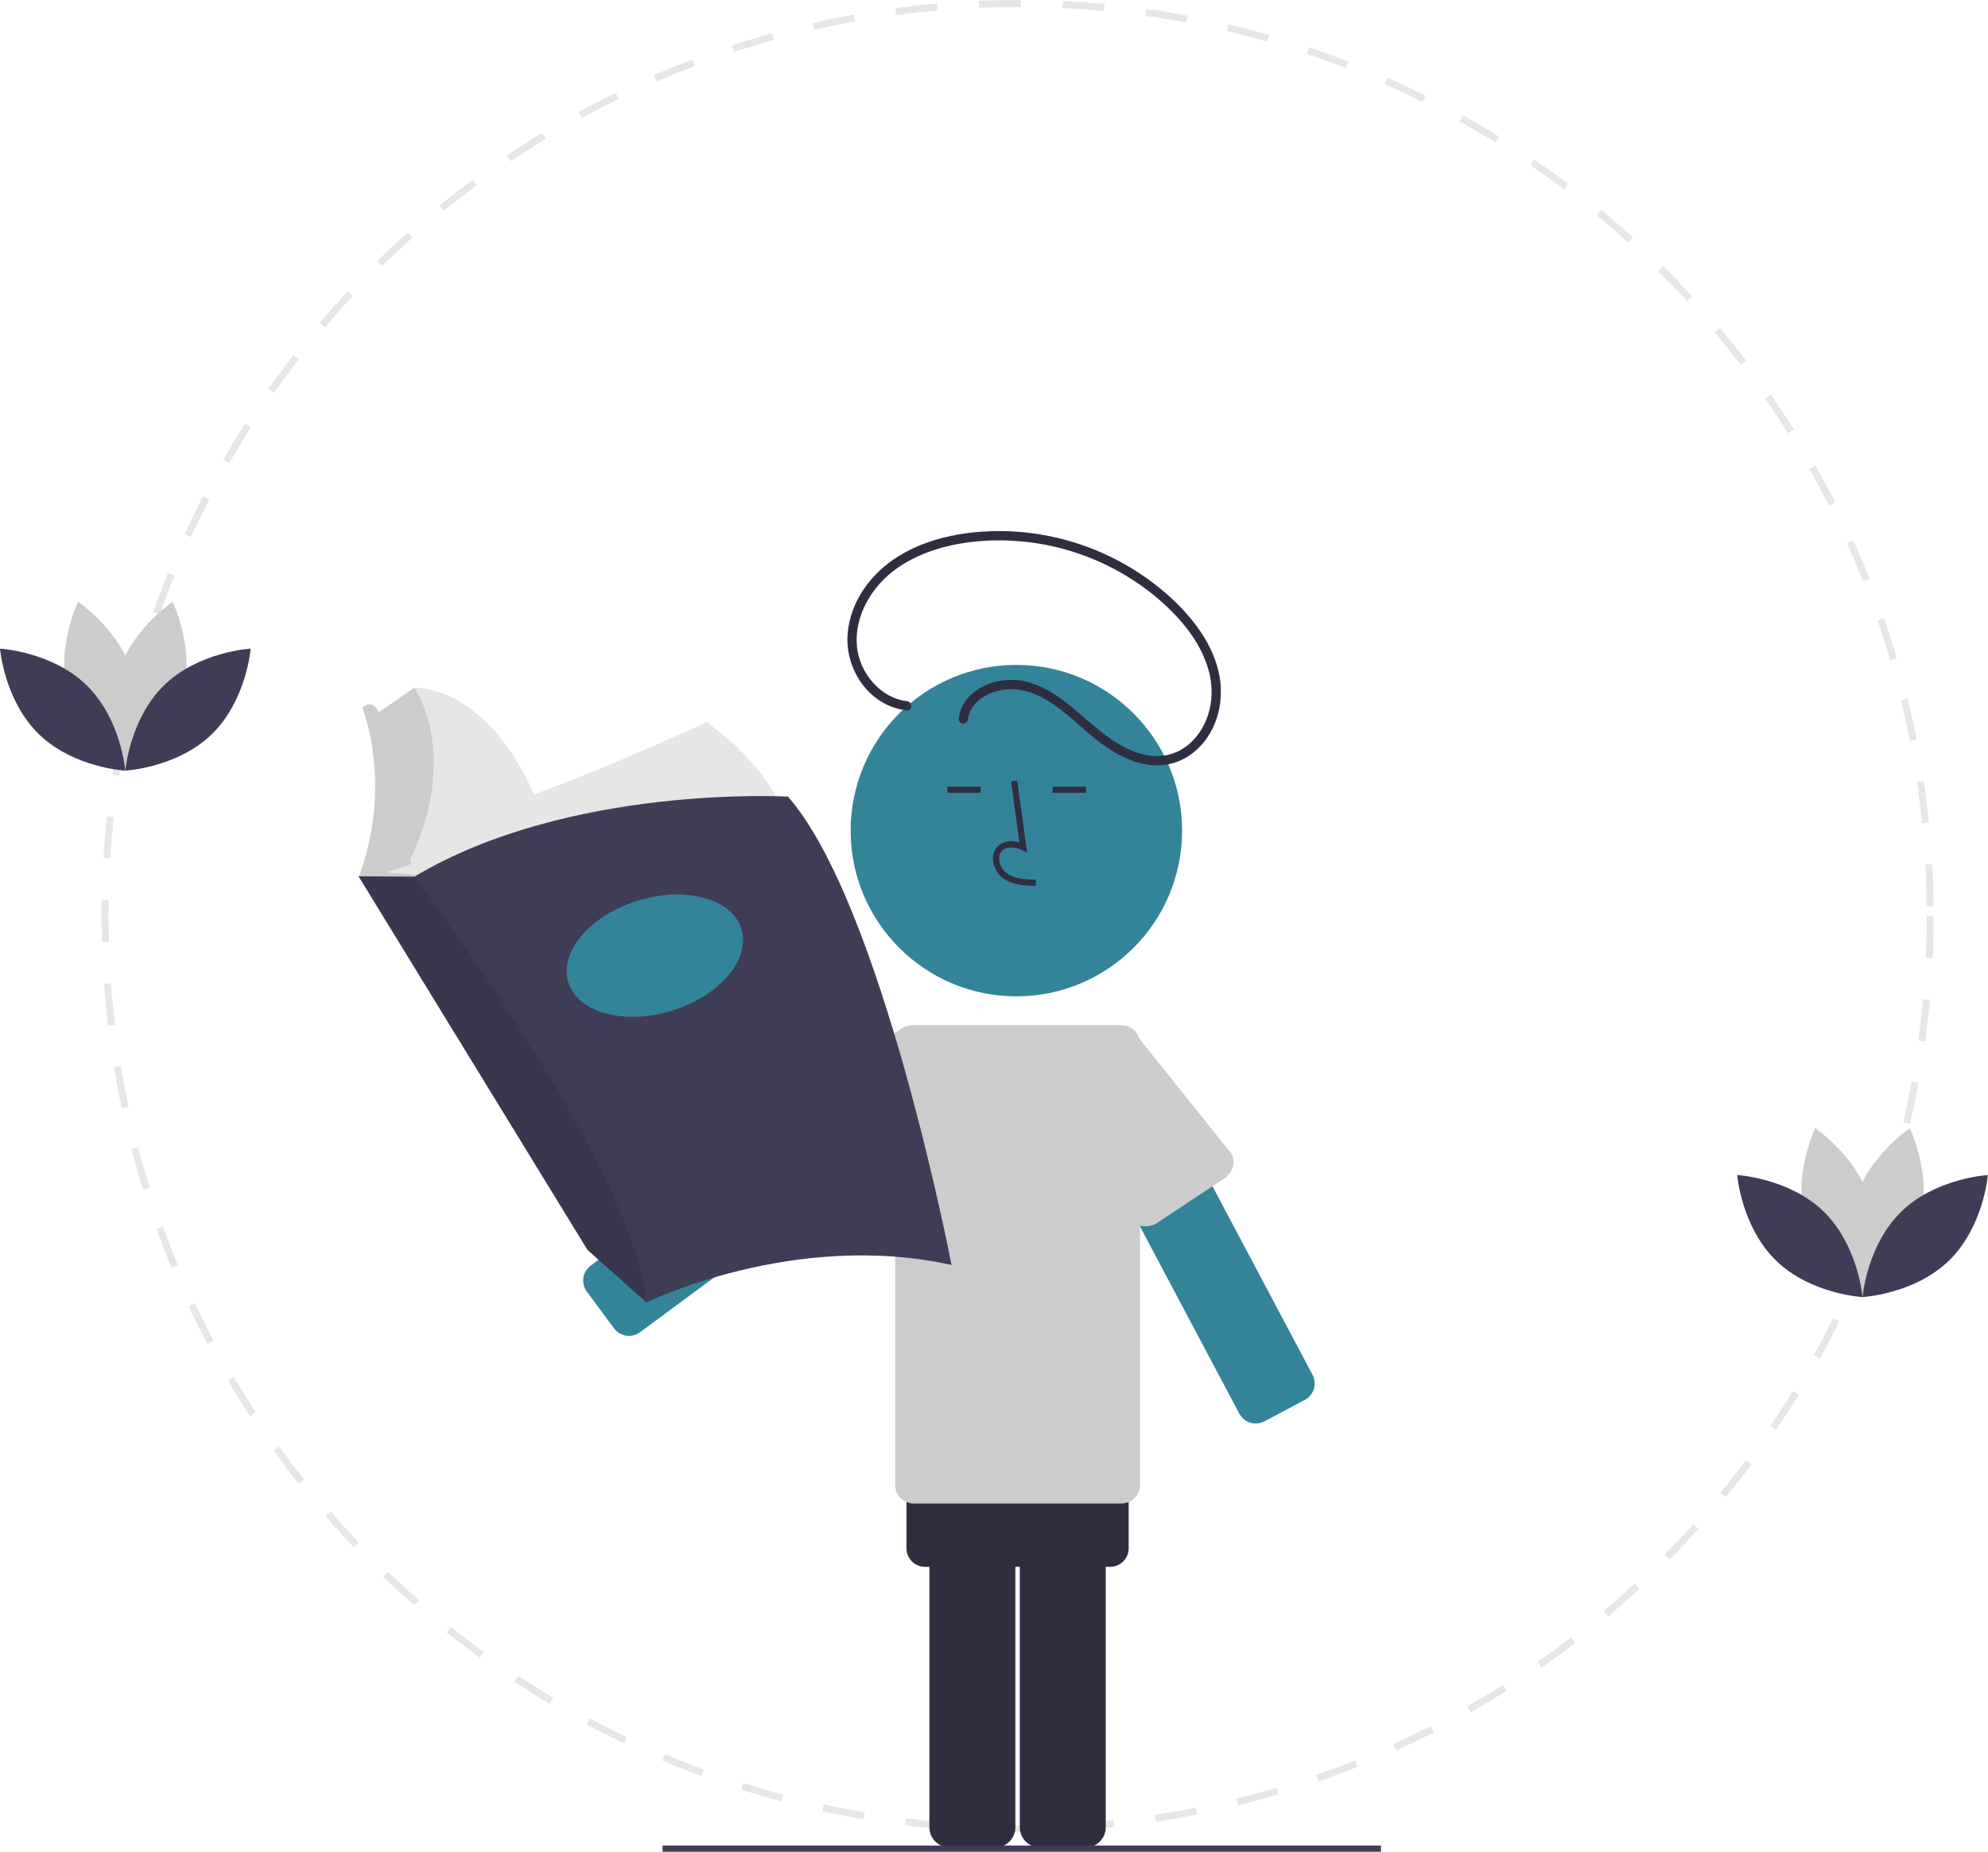 <svg width="642" height="598" viewBox="0 0 642 598" fill="none" xmlns="http://www.w3.org/2000/svg">
<g clip-path="url(#clip0_26_1805)">
<path d="M328.623 591.658C325.502 591.658 322.35 591.608 319.255 591.511L319.325 589.264C323.769 589.402 328.303 589.441 332.767 589.379L332.798 591.629C331.409 591.648 330.017 591.657 328.623 591.658ZM346.333 591.136L346.202 588.891C350.651 588.628 355.158 588.259 359.597 587.794L359.832 590.031C355.359 590.5 350.818 590.872 346.333 591.136V591.136ZM305.732 590.785C301.245 590.442 296.71 589.991 292.254 589.444L292.528 587.212C296.951 587.754 301.45 588.202 305.903 588.542L305.732 590.785ZM373.265 588.312L372.928 586.088C377.35 585.417 381.805 584.638 386.167 583.772L386.605 585.977C382.209 586.851 377.721 587.636 373.265 588.312ZM278.853 587.489C274.42 586.738 269.946 585.874 265.554 584.921L266.031 582.722C270.39 583.669 274.83 584.525 279.229 585.27L278.853 587.489ZM399.826 583.032L399.286 580.849C403.626 579.776 407.99 578.589 412.258 577.324L412.897 579.481C408.596 580.756 404.199 581.952 399.826 583.032ZM252.389 581.743C248.04 580.586 243.665 579.314 239.383 577.96L240.061 575.816C244.31 577.159 248.652 578.421 252.966 579.568L252.389 581.743ZM425.789 575.33L425.051 573.206C429.263 571.741 433.498 570.158 437.643 568.5L438.478 570.589C434.303 572.26 430.034 573.855 425.789 575.33L425.789 575.33ZM226.532 573.568C222.309 572.016 218.059 570.341 213.903 568.59L214.776 566.516C218.901 568.254 223.117 569.916 227.308 571.457L226.532 573.568ZM450.906 565.28L449.974 563.233C454.019 561.395 458.084 559.433 462.057 557.402L463.081 559.406C459.077 561.452 454.981 563.428 450.906 565.28ZM201.52 563.037C197.461 561.103 193.386 559.045 189.411 556.921L190.471 554.937C194.417 557.045 198.46 559.087 202.488 561.007L201.52 563.037ZM474.975 552.976L473.861 551.023C477.74 548.81 481.612 546.483 485.368 544.107L486.569 546.008C482.785 548.402 478.885 550.748 474.975 552.976ZM177.599 550.257C173.738 547.96 169.871 545.538 166.107 543.058L167.345 541.18C171.08 543.641 174.917 546.044 178.749 548.323L177.599 550.257ZM497.835 538.514L496.548 536.671C500.2 534.119 503.845 531.447 507.381 528.729L508.752 530.513C505.19 533.251 501.516 535.944 497.835 538.514ZM154.96 535.346C151.329 532.709 147.702 529.946 144.179 527.133L145.582 525.375C149.079 528.167 152.678 530.908 156.281 533.525L154.96 535.346ZM519.294 522.022L517.844 520.302C521.248 517.429 524.636 514.436 527.915 511.404L529.441 513.056C526.138 516.111 522.724 519.127 519.294 522.022ZM133.785 518.438C130.403 515.477 127.044 512.397 123.8 509.283L125.358 507.659C128.577 510.75 131.911 513.807 135.267 516.747L133.785 518.438ZM539.173 503.634L537.571 502.055C540.709 498.875 543.814 495.584 546.796 492.274L548.468 493.779C545.462 497.115 542.335 500.43 539.173 503.635V503.634ZM114.244 499.684C111.142 496.422 108.078 493.05 105.137 489.662L106.836 488.188C109.754 491.55 112.795 494.896 115.875 498.133L114.244 499.684ZM557.305 483.51L555.567 482.082C558.402 478.631 561.194 475.071 563.866 471.498L565.668 472.845C562.975 476.445 560.162 480.034 557.305 483.51ZM96.497 479.239C93.711 475.718 90.968 472.083 88.343 468.435L90.168 467.122C92.773 470.741 95.496 474.349 98.261 477.844L96.497 479.239ZM573.535 461.807L571.674 460.544C574.183 456.85 576.64 453.048 578.976 449.242L580.894 450.42C578.538 454.254 576.062 458.086 573.535 461.807ZM80.692 457.275C78.241 453.517 75.842 449.651 73.561 445.78L75.498 444.637C77.762 448.479 80.143 452.317 82.576 456.045L80.692 457.275ZM587.725 438.703L585.756 437.616C587.916 433.708 590.014 429.694 591.994 425.686L594.011 426.683C592.016 430.721 589.901 434.765 587.725 438.703ZM66.964 433.973C64.866 430.008 62.831 425.939 60.917 421.882L62.952 420.922C64.852 424.949 66.87 428.986 68.952 432.921L66.964 433.973ZM599.738 414.383L597.678 413.48C599.47 409.387 601.192 405.194 602.794 401.02L604.895 401.826C603.28 406.033 601.544 410.258 599.738 414.383V414.383ZM55.433 409.529C53.709 405.39 52.057 401.156 50.525 396.942L52.639 396.173C54.16 400.355 55.798 404.557 57.509 408.664L55.433 409.529ZM609.466 389.04L607.331 388.332C608.735 384.102 610.06 379.779 611.268 375.48L613.434 376.089C612.216 380.42 610.88 384.778 609.466 389.04L609.466 389.04ZM46.191 384.11C44.853 379.823 43.595 375.443 42.453 371.091L44.629 370.52C45.762 374.839 47.011 379.185 48.339 383.44L46.191 384.11ZM616.799 362.969L614.607 362.459C615.615 358.124 616.535 353.696 617.345 349.301L619.557 349.707C618.742 354.137 617.814 358.598 616.799 362.969L616.799 362.969ZM39.32 357.914C38.382 353.52 37.533 349.044 36.797 344.607L39.016 344.238C39.747 348.642 40.59 353.084 41.521 357.444L39.32 357.914ZM621.701 336.336L619.471 336.03C620.076 331.624 620.587 327.132 620.99 322.676L623.231 322.878C622.825 327.369 622.31 331.896 621.701 336.336L621.701 336.336ZM34.887 331.199C34.356 326.746 33.921 322.21 33.592 317.719L35.836 317.554C36.162 322.013 36.594 326.513 37.121 330.933L34.887 331.199ZM624.147 309.367L621.9 309.266C622.1 304.809 622.202 300.287 622.202 295.829H624.451C624.452 300.321 624.349 304.877 624.147 309.367L624.147 309.367ZM32.91 304.191C32.833 301.433 32.794 298.619 32.794 295.829C32.794 294.098 32.809 292.37 32.838 290.645L35.088 290.685C35.058 292.396 35.044 294.111 35.044 295.829C35.044 298.598 35.083 301.391 35.159 304.13L32.91 304.191ZM622.185 292.69C622.139 288.23 621.99 283.709 621.743 279.253L623.988 279.128C624.237 283.618 624.388 288.173 624.435 292.666L622.185 292.69ZM35.622 277.254L33.377 277.114C33.657 272.619 34.045 268.079 34.528 263.62L36.764 263.862C36.285 268.288 35.901 272.793 35.622 277.254ZM620.691 265.854C620.241 261.419 619.682 256.932 619.03 252.516L621.255 252.188C621.912 256.637 622.476 261.159 622.929 265.627L620.691 265.854ZM38.516 250.536L36.293 250.193C36.982 245.742 37.783 241.257 38.673 236.859L40.878 237.305C39.995 241.669 39.2 246.121 38.516 250.536ZM616.759 239.271C615.901 234.882 614.934 230.465 613.881 226.141L616.067 225.61C617.127 229.966 618.102 234.418 618.967 238.839L616.759 239.271ZM43.845 224.196L41.663 223.649C42.755 219.292 43.965 214.899 45.259 210.591L47.413 211.238C46.129 215.513 44.929 219.873 43.845 224.196ZM610.401 213.158C609.147 208.875 607.776 204.566 606.327 200.35L608.454 199.618C609.915 203.867 611.297 208.209 612.561 212.525L610.401 213.158ZM51.589 198.423L49.467 197.677C50.962 193.424 52.576 189.151 54.264 184.976L56.35 185.82C54.674 189.962 53.072 194.203 51.589 198.423H51.589ZM601.665 187.743C600.024 183.603 598.267 179.448 596.441 175.393L598.493 174.469C600.333 178.555 602.104 182.742 603.757 186.914L601.665 187.743ZM61.686 173.455L59.642 172.516C61.52 168.424 63.52 164.32 65.585 160.32L67.585 161.351C65.535 165.322 63.55 169.394 61.686 173.455ZM590.655 163.291C588.642 159.32 586.509 155.34 584.315 151.464L586.272 150.356C588.484 154.262 590.632 158.272 592.661 162.274L590.655 163.291ZM74.033 149.535L72.083 148.413C74.327 144.516 76.694 140.615 79.118 136.82L81.014 138.03C78.609 141.797 76.26 145.668 74.033 149.535H74.033ZM577.439 139.935C575.061 136.15 572.572 132.38 570.04 128.729L571.888 127.447C574.44 131.127 576.949 134.925 579.343 138.738L577.439 139.935ZM88.513 126.86L86.674 125.564C89.268 121.886 91.979 118.22 94.735 114.667L96.513 116.046C93.778 119.572 91.086 123.21 88.513 126.86ZM562.136 117.87C559.425 114.32 556.602 110.79 553.743 107.379L555.467 105.934C558.347 109.371 561.192 112.927 563.924 116.505L562.136 117.87ZM104.995 105.611L103.283 104.152C106.193 100.734 109.227 97.331 112.298 94.039L113.943 95.574C110.895 98.841 107.884 102.218 104.995 105.611ZM544.88 97.278C541.858 93.989 538.723 90.728 535.564 87.589L537.15 85.993C540.334 89.157 543.492 92.442 546.537 95.756L544.88 97.278ZM123.335 85.958L121.762 84.35C124.979 81.203 128.308 78.091 131.656 75.102L133.154 76.781C129.832 79.747 126.528 82.834 123.335 85.958H123.335ZM525.818 78.332C522.506 75.328 519.086 72.365 515.655 69.526L517.089 67.793C520.546 70.654 523.992 73.639 527.329 76.665L525.818 78.332ZM143.378 68.06L141.957 66.316C145.437 63.482 149.033 60.688 152.645 58.01L153.986 59.817C150.4 62.475 146.831 65.248 143.378 68.06ZM505.101 61.191C501.527 58.5 497.851 55.86 494.173 53.344L495.443 51.488C499.149 54.022 502.853 56.682 506.454 59.394L505.101 61.191ZM164.954 52.068L163.699 50.202C167.423 47.696 171.256 45.243 175.094 42.908L176.262 44.83C172.455 47.147 168.65 49.582 164.954 52.068ZM482.896 46.004C479.095 43.651 475.191 41.358 471.293 39.186L472.387 37.221C476.315 39.409 480.249 41.721 484.08 44.091L482.896 46.004ZM187.887 38.119L186.807 36.145C190.747 33.989 194.786 31.898 198.813 29.928L199.802 31.949C195.806 33.903 191.797 35.979 187.887 38.119L187.887 38.119ZM459.386 32.907C455.383 30.912 451.283 28.986 447.199 27.18L448.108 25.123C452.224 26.942 456.356 28.884 460.39 30.893L459.386 32.907ZM211.983 26.333L211.089 24.269C215.206 22.484 219.417 20.773 223.606 19.182L224.404 21.285C220.248 22.864 216.068 24.562 211.983 26.333L211.983 26.333ZM434.756 22.02C430.591 20.404 426.328 18.863 422.084 17.44L422.801 15.306C427.076 16.742 431.372 18.294 435.569 19.923L434.756 22.02ZM237.076 16.804L236.375 14.667C240.65 13.265 245.012 11.945 249.339 10.745L249.941 12.912C245.647 14.104 241.318 15.413 237.076 16.804L237.076 16.804ZM409.246 13.459C404.955 12.236 400.579 11.097 396.239 10.074L396.755 7.885C401.129 8.916 405.538 10.063 409.863 11.296L409.246 13.459ZM262.972 9.618L262.471 7.424C266.854 6.423 271.318 5.511 275.74 4.713L276.14 6.927C271.751 7.719 267.321 8.624 262.972 9.618V9.618ZM383.089 7.293C378.708 6.47 374.246 5.739 369.826 5.118L370.138 2.891C374.592 3.516 379.09 4.253 383.504 5.081L383.089 7.293ZM289.419 4.845L289.121 2.615C293.574 2.021 298.103 1.521 302.582 1.131L302.777 3.372C298.333 3.759 293.839 4.255 289.419 4.845L289.419 4.845ZM356.477 3.554C352.045 3.137 347.535 2.815 343.07 2.599L343.18 0.352C347.678 0.57 352.222 0.894 356.687 1.314L356.477 3.554ZM316.192 2.509L316.097 0.261C320.232 0.089 324.445 0.001 328.623 0L329.641 0.002L329.635 2.251L328.623 2.25C324.477 2.251 320.294 2.338 316.192 2.509V2.509Z" fill="#E6E6E6"/>
<path d="M329.33 590.122V467.107C329.332 465.384 330.018 463.731 331.236 462.513C332.455 461.294 334.107 460.609 335.83 460.607H350.59C352.313 460.609 353.965 461.294 355.184 462.513C356.402 463.731 357.088 465.384 357.09 467.107V590.122C357.088 591.845 356.402 593.497 355.184 594.716C353.965 595.934 352.313 596.62 350.59 596.622H335.83C334.107 596.62 332.455 595.934 331.236 594.716C330.018 593.497 329.332 591.845 329.33 590.122Z" fill="#2F2E41"/>
<path d="M300.138 590.122V467.107C300.14 465.384 300.825 463.731 302.044 462.513C303.262 461.294 304.914 460.609 306.638 460.607H321.398C323.121 460.609 324.773 461.294 325.992 462.513C327.21 463.731 327.896 465.384 327.898 467.107V590.122C327.896 591.845 327.21 593.497 325.992 594.716C324.773 595.934 323.121 596.62 321.398 596.622H306.638C304.914 596.62 303.262 595.934 302.044 594.716C300.825 593.497 300.14 591.845 300.138 590.122Z" fill="#2F2E41"/>
<path d="M358.494 426.494H298.734C295.42 426.494 292.734 429.181 292.734 432.494V500C292.734 503.314 295.42 506 298.734 506H358.494C361.807 506 364.494 503.314 364.494 500V432.494C364.494 429.181 361.807 426.494 358.494 426.494Z" fill="#2F2E41"/>
<path d="M228.149 233.226C228.149 233.226 197.99 247.236 172.469 256.527C156.632 220.776 133.816 222.114 133.816 222.114L119.984 231.639L122.478 245.924L121.798 269.281L118.17 281.526L123.376 282.467L126.317 283L126.761 282.599C126.027 285.507 125.73 288.508 125.88 291.503L256.721 271.095C256.721 271.095 252.186 250.006 228.149 233.226Z" fill="#E6E6E6"/>
<path d="M189.513 417.106L198.285 428.975C200.255 431.64 204.012 432.204 206.676 430.235L305.605 357.121C308.27 355.151 308.834 351.394 306.864 348.729L298.092 336.86C296.122 334.195 292.365 333.631 289.7 335.601L190.772 408.714C188.107 410.684 187.543 414.441 189.513 417.106Z" fill="#338499"/>
<path d="M358.083 332.828L345.046 339.746C342.119 341.3 341.005 344.932 342.558 347.859L400.223 456.52C401.776 459.447 405.409 460.561 408.336 459.008L421.373 452.089C424.3 450.535 425.414 446.903 423.86 443.976L366.196 335.315C364.642 332.388 361.01 331.274 358.083 332.828Z" fill="#338499"/>
<path d="M394.632 381.053L373.339 395.168C370.085 396.895 366.188 395.922 364.635 392.995L341.12 348.684C339.566 345.757 340.945 341.984 344.199 340.257L358.692 332.566C361.945 330.839 365.842 331.812 367.396 334.739L397.711 372.626C399.264 375.553 397.886 379.326 394.632 381.053Z" fill="#CCCCCC"/>
<path d="M249.532 368.072L263.371 386.451C264.46 387.612 265.966 388.292 267.556 388.342C269.147 388.392 270.692 387.809 271.852 386.72L308.429 352.389C309.589 351.3 310.269 349.794 310.319 348.204C310.37 346.613 309.786 345.068 308.697 343.908L298.596 333.146C297.507 331.986 296.002 331.306 294.411 331.255C292.821 331.205 291.275 331.788 290.115 332.877L249.8 359.591C248.64 360.68 247.96 362.186 247.91 363.776C247.859 365.367 248.443 366.912 249.532 368.072Z" fill="#CCCCCC"/>
<path d="M362.145 331.059H295.083C291.769 331.059 289.083 333.746 289.083 337.059V479.535C289.083 482.849 291.769 485.535 295.083 485.535H362.145C365.459 485.535 368.145 482.849 368.145 479.535V337.059C368.145 333.746 365.459 331.059 362.145 331.059Z" fill="#CCCCCC"/>
<path d="M328.222 321.761C357.78 321.761 381.741 297.8 381.741 268.242C381.741 238.684 357.78 214.723 328.222 214.723C298.664 214.723 274.703 238.684 274.703 268.242C274.703 297.8 298.664 321.761 328.222 321.761Z" fill="#338499"/>
<path d="M334.46 286.111C331.153 286.019 327.038 285.903 323.871 283.589C322.927 282.871 322.151 281.956 321.599 280.907C321.046 279.857 320.729 278.7 320.671 277.516C320.614 276.674 320.752 275.831 321.074 275.051C321.397 274.272 321.896 273.578 322.531 273.023C324.185 271.625 326.603 271.295 329.209 272.062L326.51 252.336L328.492 252.064L331.664 275.255L330.01 274.496C328.093 273.615 325.459 273.168 323.822 274.551C323.42 274.912 323.108 275.361 322.908 275.863C322.708 276.365 322.626 276.907 322.67 277.445C322.718 278.327 322.956 279.188 323.367 279.969C323.778 280.75 324.352 281.434 325.051 281.974C327.515 283.774 330.796 284.008 334.517 284.111L334.46 286.111Z" fill="#2F2E41"/>
<path d="M316.711 254.037H305.939V256.037H316.711V254.037Z" fill="#2F2E41"/>
<path d="M350.711 254.037H339.939V256.037H350.711V254.037Z" fill="#2F2E41"/>
<path d="M292.866 226.419C284.192 225.43 277.474 217.119 276.736 208.686C275.858 198.654 281.701 189.126 289.716 183.497C298.098 177.609 308.542 175.151 318.646 174.61C338.358 173.629 357.729 180.014 372.994 192.523C380.566 198.812 387.637 206.822 390.317 216.498C392.645 224.9 390.751 234.42 383.992 240.305C382.321 241.747 380.368 242.827 378.258 243.477C376.148 244.126 373.926 244.332 371.732 244.08C366.488 243.535 361.65 240.778 357.462 237.733C349.315 231.809 342.627 223.557 332.701 220.462C325.424 218.192 315.979 220.19 311.532 226.772C310.523 228.278 309.869 229.994 309.619 231.79C309.527 232.173 309.585 232.577 309.779 232.92C309.974 233.262 310.291 233.518 310.667 233.635C311.051 233.739 311.459 233.687 311.805 233.49C312.15 233.294 312.404 232.97 312.512 232.588C313.68 224.298 323.872 221.205 331.025 223.098C341.453 225.858 348.454 235.164 357.01 241.077C361.509 244.185 366.625 246.671 372.143 247.117C376.899 247.49 381.619 246.04 385.346 243.061C392.655 237.289 395.451 227.361 393.834 218.423C391.963 208.073 384.996 199.202 377.352 192.334C361.857 178.558 341.739 171.126 321.008 171.52C310.435 171.762 299.402 173.945 290.293 179.534C281.458 184.955 274.628 194.024 273.736 204.566C272.95 213.845 277.928 223.55 286.474 227.615C288.489 228.57 290.65 229.179 292.866 229.419C294.781 229.638 294.766 226.636 292.866 226.419H292.866Z" fill="#2F2E41"/>
<path d="M126.22 281.186L132.569 279.145C133.249 277.841 132.004 278.678 132.598 277.41C148.662 243.14 133.816 222.114 133.816 222.114L122.331 230.022C122.303 229.957 122.28 229.89 122.251 229.824C122.251 229.824 120.21 225.289 117.036 228.69C117.036 228.69 127.013 252.954 115.902 283.113L128.827 289.009L133.816 283.113L133.93 282.546L125.001 281.735L126.22 281.186Z" fill="#CCCCCC"/>
<path d="M307.289 408.512C256.267 397.174 208.761 420.644 208.761 420.644L208.632 420.528L189.713 403.637L115.789 283L133.816 283.113C183.93 253.181 254.453 257.263 254.453 257.263C284.839 291.73 307.289 408.512 307.289 408.512Z" fill="#3F3D56"/>
<path opacity="0.1" d="M208.632 420.529L189.713 403.637L115.789 283L133.816 283.113C133.816 283.113 205.668 378.011 208.632 420.529Z" fill="black"/>
<path d="M216.935 326.401C232.38 321.664 242.46 309.864 239.448 300.046C236.437 290.228 221.475 286.11 206.029 290.847C190.584 295.584 180.504 307.384 183.516 317.202C186.527 327.02 201.489 331.138 216.935 326.401Z" fill="#338499"/>
<path d="M59.012 224.508C54.938 239.567 40.984 248.894 40.984 248.894C40.984 248.894 33.635 233.804 37.709 218.745C41.783 203.686 55.737 194.359 55.737 194.359C55.737 194.359 63.085 209.449 59.012 224.508Z" fill="#CCCCCC"/>
<path d="M21.951 224.508C26.025 239.567 39.979 248.894 39.979 248.894C39.979 248.894 47.328 233.804 43.254 218.745C39.18 203.686 25.226 194.359 25.226 194.359C25.226 194.359 17.877 209.449 21.951 224.508Z" fill="#CCCCCC"/>
<path d="M27.937 221.271C39.116 232.153 40.481 248.881 40.481 248.881C40.481 248.881 23.723 247.966 12.544 237.084C1.365 226.202 0 209.474 0 209.474C0 209.474 16.759 210.389 27.937 221.271Z" fill="#3F3D56"/>
<path d="M53.025 221.271C41.847 232.153 40.481 248.881 40.481 248.881C40.481 248.881 57.24 247.966 68.419 237.084C79.597 226.202 80.963 209.474 80.963 209.474C80.963 209.474 64.204 210.389 53.025 221.271Z" fill="#3F3D56"/>
<path d="M620.012 394.508C615.938 409.567 601.984 418.894 601.984 418.894C601.984 418.894 594.635 403.804 598.709 388.745C602.783 373.686 616.737 364.359 616.737 364.359C616.737 364.359 624.085 379.449 620.012 394.508Z" fill="#CCCCCC"/>
<path d="M582.951 394.508C587.025 409.567 600.979 418.894 600.979 418.894C600.979 418.894 608.327 403.804 604.254 388.745C600.18 373.686 586.226 364.359 586.226 364.359C586.226 364.359 578.877 379.449 582.951 394.508Z" fill="#CCCCCC"/>
<path d="M588.937 391.271C600.116 402.153 601.481 418.881 601.481 418.881C601.481 418.881 584.723 417.966 573.544 407.084C562.365 396.202 561 379.474 561 379.474C561 379.474 577.759 380.389 588.937 391.271Z" fill="#3F3D56"/>
<path d="M614.025 391.271C602.847 402.153 601.481 418.881 601.481 418.881C601.481 418.881 618.24 417.966 629.419 407.084C640.597 396.202 641.963 379.474 641.963 379.474C641.963 379.474 625.204 380.389 614.025 391.271Z" fill="#3F3D56"/>
<path d="M445.963 596H213.963V598H445.963V596Z" fill="#3F3D56"/>
</g>
<defs>
<clipPath id="clip0_26_1805">
<rect width="641.963" height="598" fill="white"/>
</clipPath>
</defs>
</svg>
